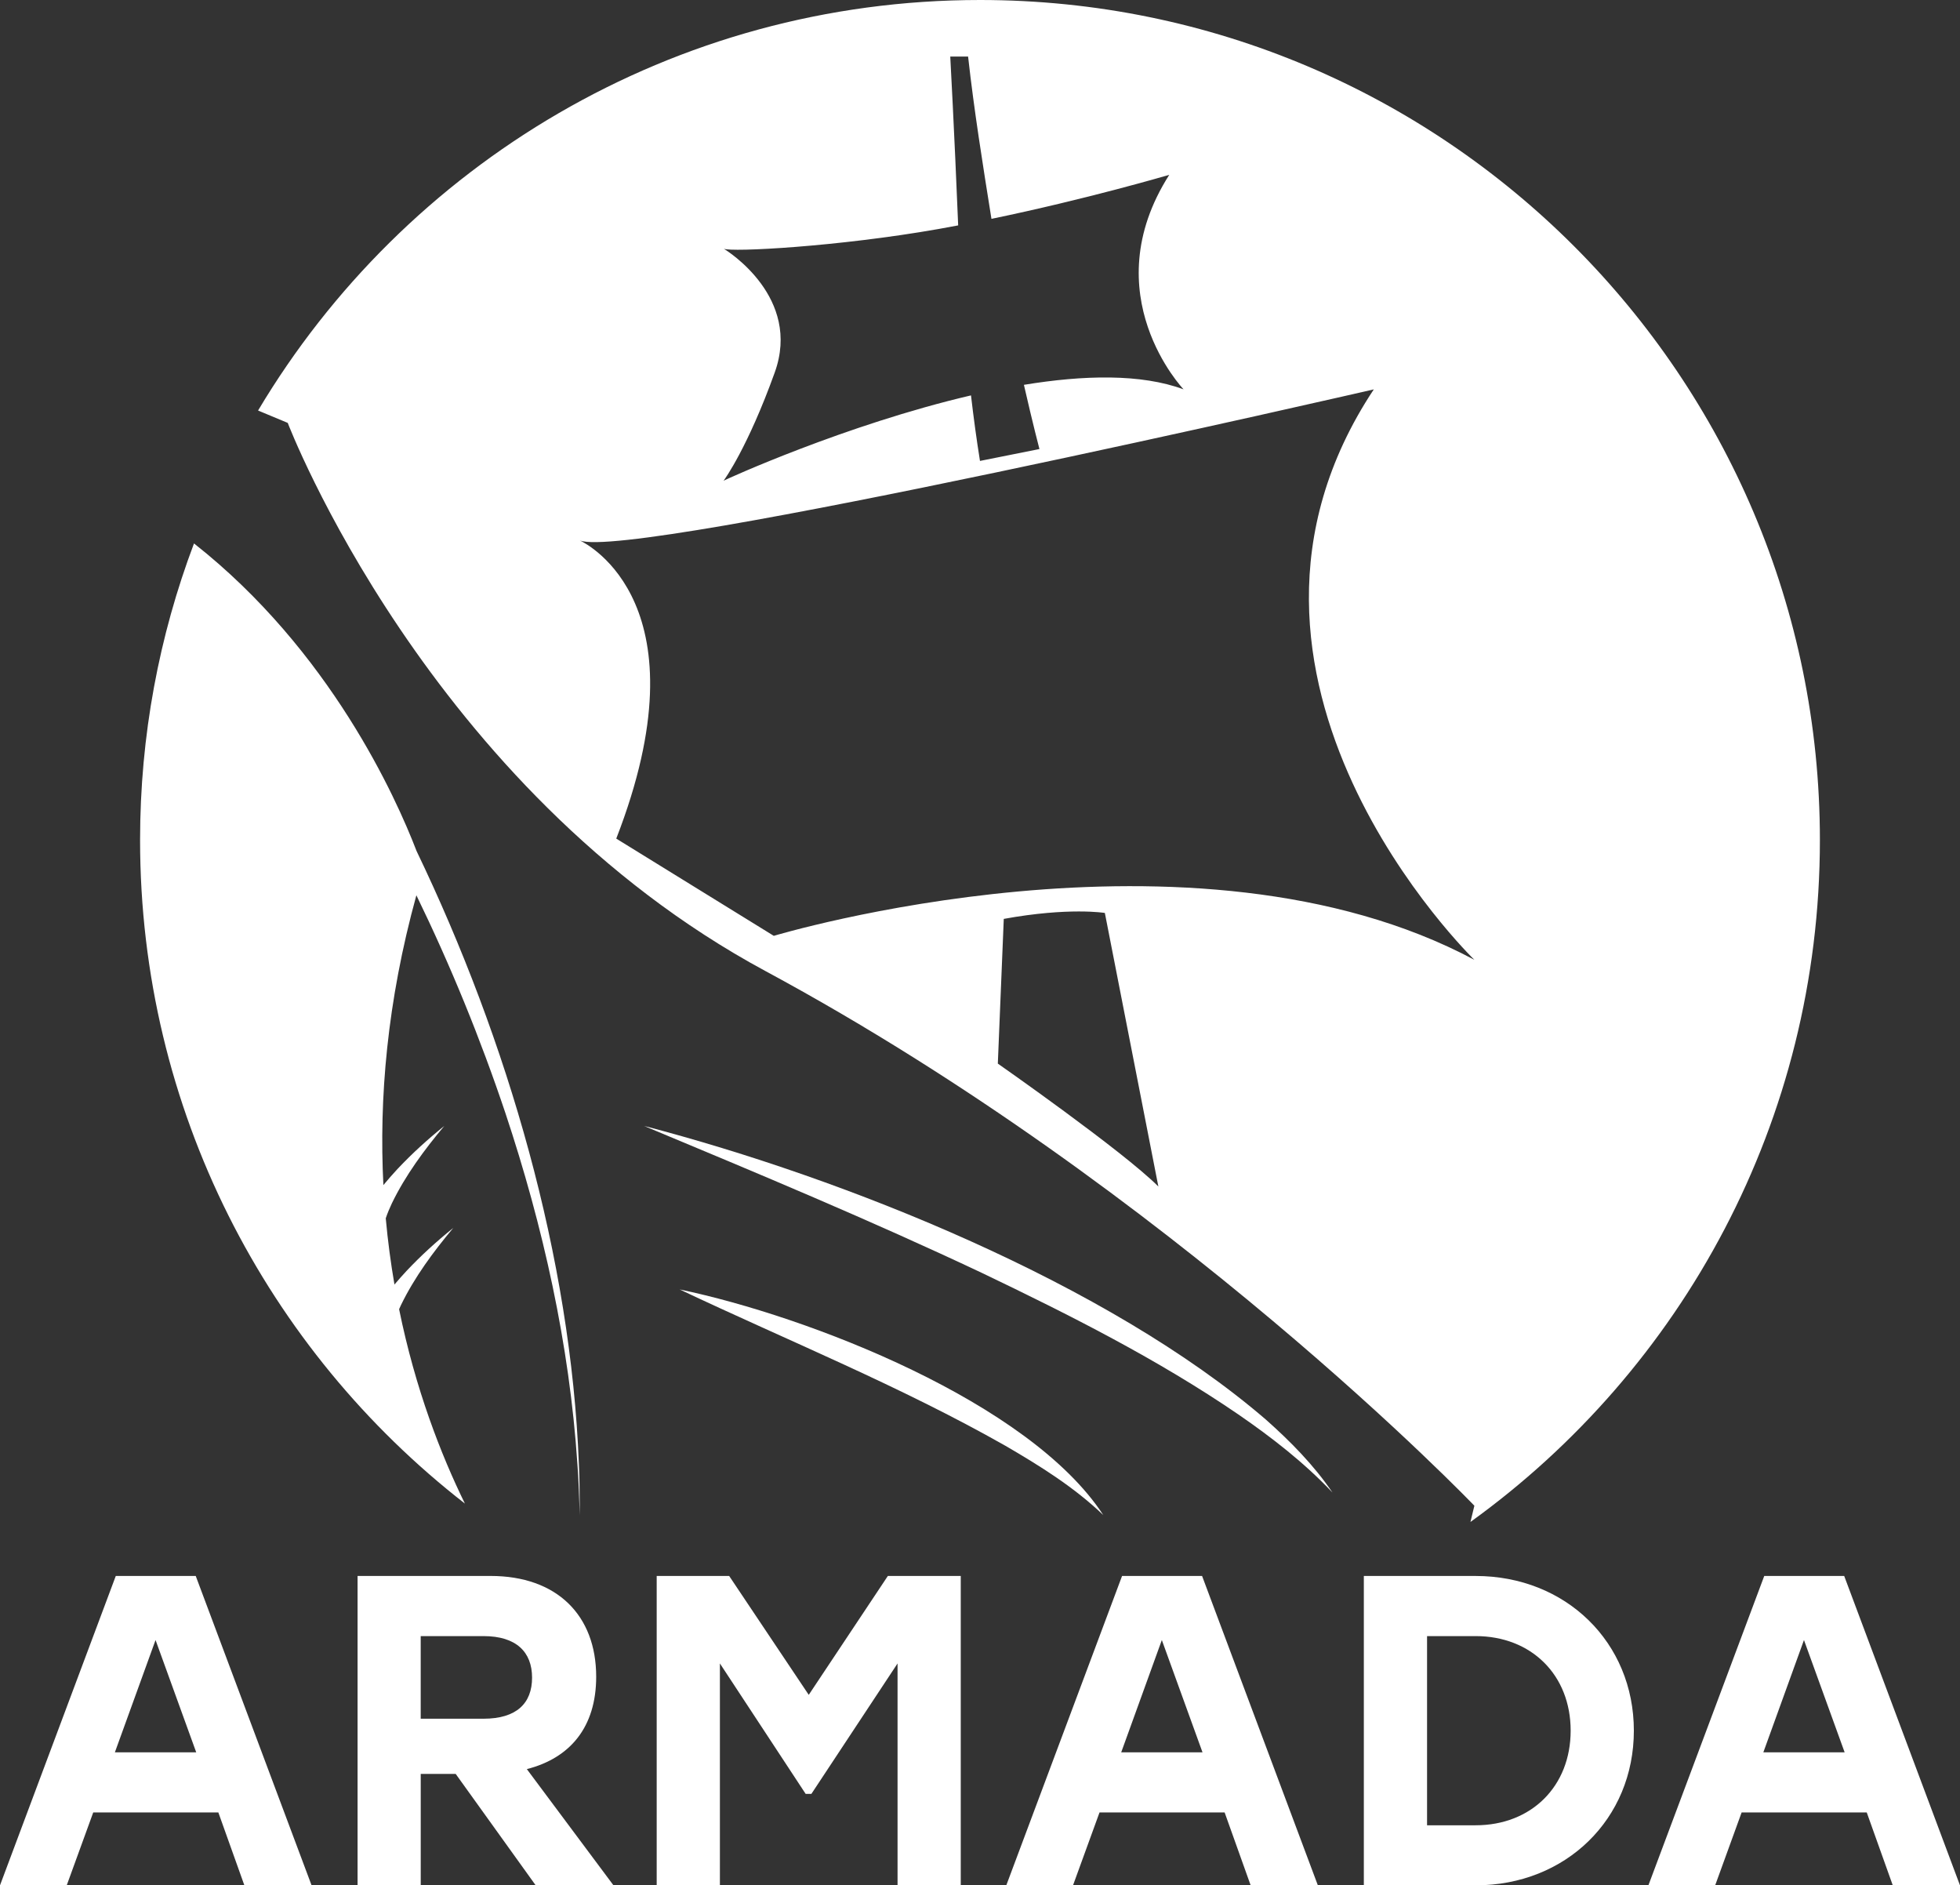 <?xml version="1.0" encoding="UTF-8"?><svg id="Layer_2" xmlns="http://www.w3.org/2000/svg" viewBox="0 0 857.46 824.68"><rect x="0" y="0" width="857.46" height="824.68" fill="#333333" stroke="none"/><defs><style>.cls-1{fill:#fff;}</style></defs><g id="_Слой_1"><g><g><path class="cls-1" d="M428.73,0C294.45,0,177,72.03,112.9,179.57l12.98,5.41s61,159.98,208.97,239.77c178.17,96.04,310.16,233.89,310.16,233.89l-1.72,7.1c92.61-66.72,152.88-175.46,152.88-298.3C796.17,164.51,631.66,0,428.73,0Zm-112.12,108.79c3.2,1.59,50-.88,93.91-8.61,2.89-.52,5.8-1.04,8.66-1.59-1.72-42.19-3.46-73.85-3.46-73.85h7.8c2.6,23.41,6.43,47.29,10.22,70.99,41.44-8.58,76.48-18.89,77.78-19.25-33.35,52.34,6.27,93.83,6.27,93.83-18.63-6.89-43.7-6.27-69.85-1.98,3.93,17.22,6.79,28.09,6.79,28.09l-26.01,5.2c-1.51-9.42-2.81-19.02-3.93-28.67-54.92,12.82-107.49,36.86-108.24,37.33,.55-.75,10.56-14.52,22.37-47.32,11.84-32.83-20.6-53.15-22.32-54.19Zm119.92,356.44l2.6-63.29c28.62-5.2,44.22-2.6,44.22-2.6l23.41,119.66c-15.61-15.61-70.24-53.77-70.24-53.77Zm-98.02-55.88l-68.91-42.53c39.62-101.95-12.3-128.69-15.95-130.43,21.62,8.97,347.36-66.07,347.36-66.07-83.58,126.11,43.99,249.52,43.99,249.52-123.17-65.76-306.49-10.48-306.49-10.48Z"/><path class="cls-1" d="M182.16,372.06c-8.89-23.1-37.67-87.45-97.29-134.35-15.23,40.34-23.59,84.06-23.59,129.74,0,118.01,55.64,223.01,142.1,290.24-10.45-21.34-21.66-50.05-28.78-85.02,.26-.58,.52-1.17,.79-1.75,5.91-12.2,14.18-23.38,22.9-33.79-7.23,5.82-14.1,12.06-20.49,18.85-1.79,1.95-3.55,3.9-5.23,5.9-1.6-9.27-2.9-18.93-3.81-28.98,.74-2.19,1.67-4.41,2.7-6.59,5.91-12.2,14.18-23.38,22.9-33.79-7.23,5.82-14.1,12.06-20.49,18.85-2.12,2.31-4.18,4.62-6.14,7-1.95-37.64,1.59-80.18,14.43-126.76,15,30.84,28.01,62.66,38.92,95.19,16.53,49.61,28.06,101.29,31.52,153.57,.55,6.39,.78,15.95,1.05,22.48-.09-6.47-.03-16.08-.4-22.51-3.54-90.16-30.98-184.83-71.1-268.27Z"/><path class="cls-1" d="M553.73,620.9c-69.21-59.52-183.85-105.39-271.98-128.4,49.56,20.68,99.28,41.38,147.8,64.29,38.56,18.48,76.93,37.8,112.24,61.94,14.7,10.13,28.78,21.06,41.14,34.14-8.11-11.95-18.38-22.37-29.2-31.97Z"/><path class="cls-1" d="M297.32,564.02c47.75,22.57,96.66,42.36,142.56,68.41,15.16,8.82,29.99,18.06,42.78,30.28-32.3-49.42-128.81-86.9-185.34-98.69Z"/></g><g><path class="cls-1" d="M85.64,689.36H50.65L0,824.68H29.19l11.6-31.89h54.73l11.39,31.89h29.4l-50.68-135.32Zm-35.38,77.13l17.79-49.11,17.79,49.11H50.26Z"/><path class="cls-1" d="M230.46,773.85c18.96-4.84,30.36-18.37,30.36-40.43,0-26.87-17.19-44.07-46.2-44.07h-58.19v135.32h27.63v-48.72h15.3l34.99,48.72h34.03l-37.9-50.83Zm-18.94-22.06h-27.47v-36.13h27.47c14.31,0,21.25,6.95,21.25,18.16s-6.76,17.98-21.25,17.98Z"/><path class="cls-1" d="M388.41,689.36l-34.6,52-34.81-52h-31.71v135.32h27.65v-97.06l37.51,57.05h2.52l37.69-57.05v97.06h27.65v-135.32h-31.92Z"/><path class="cls-1" d="M525.89,689.36h-35.01l-50.65,135.32h29.19l11.6-31.89h54.73l11.39,31.89h29.4l-50.65-135.32Zm-35.38,77.13l17.77-49.11,17.79,49.11h-35.56Z"/><path class="cls-1" d="M645.56,689.36h-48.91v135.32h48.91c39.44,0,69.22-29.01,69.22-67.66s-29.79-67.66-69.22-67.66Zm0,109.05h-21.25v-82.75h21.25c24.37,0,41.57,17.01,41.57,41.36s-17.2,41.39-41.57,41.39Z"/><path class="cls-1" d="M806.81,689.36h-34.99l-50.68,135.32h29.21l11.58-31.89h54.73l11.39,31.89h29.4l-50.65-135.32Zm-35.38,77.13l17.77-49.11,17.79,49.11h-35.56Z"/></g></g></g></svg>